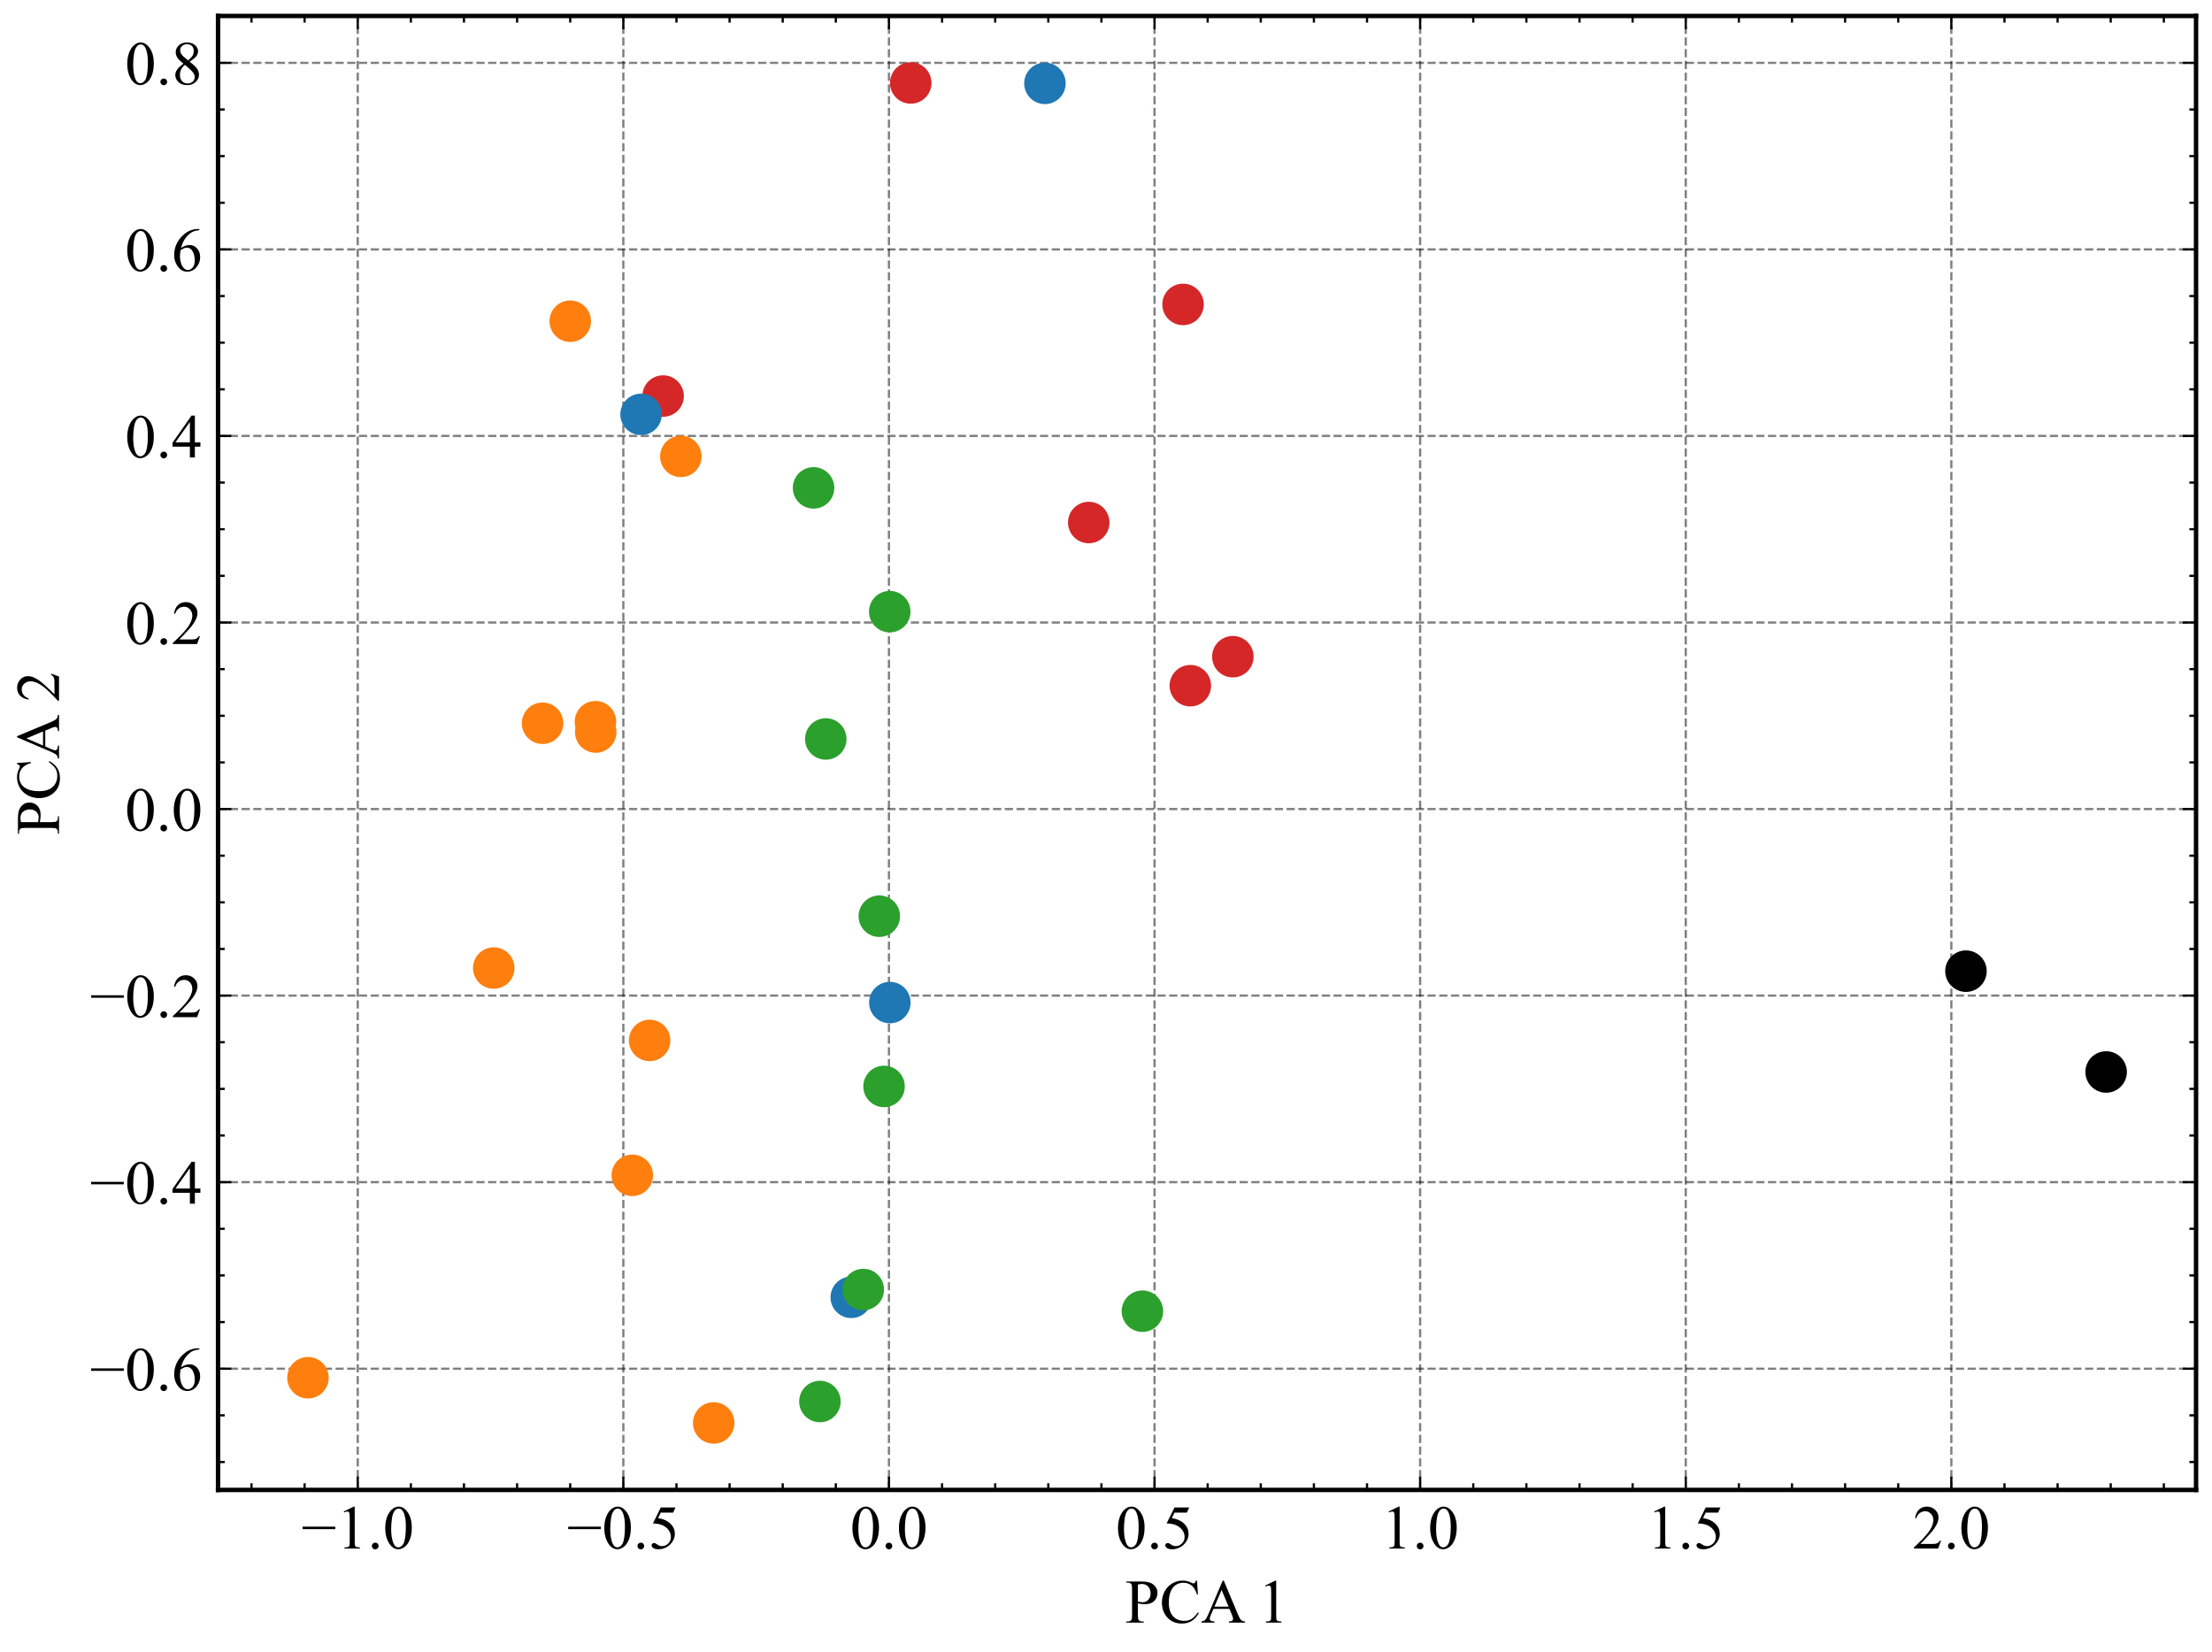 <?xml version="1.0" encoding="utf-8" standalone="no"?>
<!DOCTYPE svg PUBLIC "-//W3C//DTD SVG 1.1//EN"
  "http://www.w3.org/Graphics/SVG/1.1/DTD/svg11.dtd">
<!-- Created with matplotlib (https://matplotlib.org/) -->
<svg height="372.772pt" version="1.1" viewBox="0 0 499.211 372.772" width="499.211pt" xmlns="http://www.w3.org/2000/svg" xmlns:xlink="http://www.w3.org/1999/xlink">
 <defs>
  <style type="text/css">*{stroke-linecap:butt;stroke-linejoin:round;}</style>
 </defs>
 <g id="figure_1">
  <g id="patch_1">
   <path d="M 0 372.772 
L 499.211 372.772 
L 499.211 0 
L 0 0 
z
" style="fill:#ffffff;"/>
  </g>
  <g id="axes_1">
   <g id="patch_2">
    <path d="M 49.211 336.24 
L 495.611 336.24 
L 495.611 3.6 
L 49.211 3.6 
z
" style="fill:#ffffff;"/>
   </g>
   <g id="matplotlib.axis_1">
    <g id="xtick_1">
     <g id="line2d_1">
      <path clip-path="url(#p7decfa039e)" d="M 80.736 336.24 
L 80.736 3.6 
" style="fill:none;stroke:#000000;stroke-dasharray:1.85,0.8;stroke-dashoffset:0;stroke-opacity:0.5;stroke-width:0.5;"/>
     </g>
     <g id="line2d_2">
      <defs>
       <path d="M 0 0 
L 0 -3 
" id="m85ccef8a96" style="stroke:#000000;stroke-width:0.5;"/>
      </defs>
      <g>
       <use style="stroke:#000000;stroke-width:0.5;" x="80.736" xlink:href="#m85ccef8a96" y="336.24"/>
      </g>
     </g>
     <g id="line2d_3">
      <defs>
       <path d="M 0 0 
L 0 3 
" id="mcf44008849" style="stroke:#000000;stroke-width:0.5;"/>
      </defs>
      <g>
       <use style="stroke:#000000;stroke-width:0.5;" x="80.736" xlink:href="#mcf44008849" y="3.6"/>
      </g>
     </g>
     <g id="text_1">
      <!-- −1.0 -->
      <g transform="translate(68.038 349.461)scale(0.14 -0.14)">
       <defs>
        <path d="M 54.438 31.25 
L 1.812 31.25 
L 1.812 35.25 
L 54.438 35.25 
z
" id="TimesNewRomanPSMT-8722"/>
        <path d="M 11.719 59.719 
L 27.828 67.578 
L 29.438 67.578 
L 29.438 11.672 
Q 29.438 6.109 29.906 4.734 
Q 30.375 3.375 31.828 2.641 
Q 33.297 1.906 37.797 1.812 
L 37.797 0 
L 12.891 0 
L 12.891 1.812 
Q 17.578 1.906 18.938 2.609 
Q 20.312 3.328 20.844 4.516 
Q 21.391 5.719 21.391 11.672 
L 21.391 47.406 
Q 21.391 54.641 20.906 56.688 
Q 20.562 58.25 19.656 58.984 
Q 18.75 59.719 17.484 59.719 
Q 15.672 59.719 12.453 58.203 
z
" id="TimesNewRomanPSMT-49"/>
        <path d="M 12.5 9.469 
Q 14.797 9.469 16.359 7.875 
Q 17.922 6.297 17.922 4.047 
Q 17.922 1.812 16.328 0.219 
Q 14.75 -1.375 12.5 -1.375 
Q 10.25 -1.375 8.656 0.219 
Q 7.078 1.812 7.078 4.047 
Q 7.078 6.344 8.656 7.906 
Q 10.25 9.469 12.5 9.469 
z
" id="TimesNewRomanPSMT-46"/>
        <path d="M 3.609 32.719 
Q 3.609 44.047 7.031 52.219 
Q 10.453 60.406 16.109 64.406 
Q 20.516 67.578 25.203 67.578 
Q 32.812 67.578 38.875 59.812 
Q 46.438 50.203 46.438 33.734 
Q 46.438 22.219 43.109 14.156 
Q 39.797 6.109 34.641 2.469 
Q 29.5 -1.172 24.703 -1.172 
Q 15.234 -1.172 8.938 10.016 
Q 3.609 19.438 3.609 32.719 
z
M 13.188 31.5 
Q 13.188 17.828 16.547 9.188 
Q 19.344 1.906 24.859 1.906 
Q 27.484 1.906 30.312 4.266 
Q 33.156 6.641 34.625 12.203 
Q 36.859 20.609 36.859 35.891 
Q 36.859 47.219 34.516 54.781 
Q 32.766 60.406 29.984 62.75 
Q 27.984 64.359 25.141 64.359 
Q 21.828 64.359 19.234 61.375 
Q 15.719 57.328 14.453 48.625 
Q 13.188 39.938 13.188 31.5 
z
" id="TimesNewRomanPSMT-48"/>
       </defs>
       <use xlink:href="#TimesNewRomanPSMT-8722"/>
       <use x="56.396" xlink:href="#TimesNewRomanPSMT-49"/>
       <use x="106.396" xlink:href="#TimesNewRomanPSMT-46"/>
       <use x="131.396" xlink:href="#TimesNewRomanPSMT-48"/>
      </g>
     </g>
    </g>
    <g id="xtick_2">
     <g id="line2d_4">
      <path clip-path="url(#p7decfa039e)" d="M 140.678 336.24 
L 140.678 3.6 
" style="fill:none;stroke:#000000;stroke-dasharray:1.85,0.8;stroke-dashoffset:0;stroke-opacity:0.5;stroke-width:0.5;"/>
     </g>
     <g id="line2d_5">
      <g>
       <use style="stroke:#000000;stroke-width:0.5;" x="140.678" xlink:href="#m85ccef8a96" y="336.24"/>
      </g>
     </g>
     <g id="line2d_6">
      <g>
       <use style="stroke:#000000;stroke-width:0.5;" x="140.678" xlink:href="#mcf44008849" y="3.6"/>
      </g>
     </g>
     <g id="text_2">
      <!-- −0.5 -->
      <g transform="translate(127.98 349.461)scale(0.14 -0.14)">
       <defs>
        <path d="M 43.406 66.219 
L 39.594 57.906 
L 19.672 57.906 
L 15.328 49.031 
Q 28.266 47.125 35.844 39.406 
Q 42.328 32.766 42.328 23.781 
Q 42.328 18.562 40.203 14.109 
Q 38.094 9.672 34.859 6.547 
Q 31.641 3.422 27.688 1.516 
Q 22.078 -1.172 16.156 -1.172 
Q 10.203 -1.172 7.484 0.844 
Q 4.781 2.875 4.781 5.328 
Q 4.781 6.688 5.906 7.734 
Q 7.031 8.797 8.734 8.797 
Q 10.016 8.797 10.969 8.406 
Q 11.922 8.016 14.203 6.391 
Q 17.875 3.859 21.625 3.859 
Q 27.344 3.859 31.656 8.172 
Q 35.984 12.5 35.984 18.703 
Q 35.984 24.703 32.125 29.906 
Q 28.266 35.109 21.484 37.938 
Q 16.156 40.141 6.984 40.484 
L 19.672 66.219 
z
" id="TimesNewRomanPSMT-53"/>
       </defs>
       <use xlink:href="#TimesNewRomanPSMT-8722"/>
       <use x="56.396" xlink:href="#TimesNewRomanPSMT-48"/>
       <use x="106.396" xlink:href="#TimesNewRomanPSMT-46"/>
       <use x="131.396" xlink:href="#TimesNewRomanPSMT-53"/>
      </g>
     </g>
    </g>
    <g id="xtick_3">
     <g id="line2d_7">
      <path clip-path="url(#p7decfa039e)" d="M 200.619 336.24 
L 200.619 3.6 
" style="fill:none;stroke:#000000;stroke-dasharray:1.85,0.8;stroke-dashoffset:0;stroke-opacity:0.5;stroke-width:0.5;"/>
     </g>
     <g id="line2d_8">
      <g>
       <use style="stroke:#000000;stroke-width:0.5;" x="200.619" xlink:href="#m85ccef8a96" y="336.24"/>
      </g>
     </g>
     <g id="line2d_9">
      <g>
       <use style="stroke:#000000;stroke-width:0.5;" x="200.619" xlink:href="#mcf44008849" y="3.6"/>
      </g>
     </g>
     <g id="text_3">
      <!-- 0.0 -->
      <g transform="translate(191.869 349.461)scale(0.14 -0.14)">
       <use xlink:href="#TimesNewRomanPSMT-48"/>
       <use x="50" xlink:href="#TimesNewRomanPSMT-46"/>
       <use x="75" xlink:href="#TimesNewRomanPSMT-48"/>
      </g>
     </g>
    </g>
    <g id="xtick_4">
     <g id="line2d_10">
      <path clip-path="url(#p7decfa039e)" d="M 260.561 336.24 
L 260.561 3.6 
" style="fill:none;stroke:#000000;stroke-dasharray:1.85,0.8;stroke-dashoffset:0;stroke-opacity:0.5;stroke-width:0.5;"/>
     </g>
     <g id="line2d_11">
      <g>
       <use style="stroke:#000000;stroke-width:0.5;" x="260.561" xlink:href="#m85ccef8a96" y="336.24"/>
      </g>
     </g>
     <g id="line2d_12">
      <g>
       <use style="stroke:#000000;stroke-width:0.5;" x="260.561" xlink:href="#mcf44008849" y="3.6"/>
      </g>
     </g>
     <g id="text_4">
      <!-- 0.5 -->
      <g transform="translate(251.811 349.461)scale(0.14 -0.14)">
       <use xlink:href="#TimesNewRomanPSMT-48"/>
       <use x="50" xlink:href="#TimesNewRomanPSMT-46"/>
       <use x="75" xlink:href="#TimesNewRomanPSMT-53"/>
      </g>
     </g>
    </g>
    <g id="xtick_5">
     <g id="line2d_13">
      <path clip-path="url(#p7decfa039e)" d="M 320.503 336.24 
L 320.503 3.6 
" style="fill:none;stroke:#000000;stroke-dasharray:1.85,0.8;stroke-dashoffset:0;stroke-opacity:0.5;stroke-width:0.5;"/>
     </g>
     <g id="line2d_14">
      <g>
       <use style="stroke:#000000;stroke-width:0.5;" x="320.503" xlink:href="#m85ccef8a96" y="336.24"/>
      </g>
     </g>
     <g id="line2d_15">
      <g>
       <use style="stroke:#000000;stroke-width:0.5;" x="320.503" xlink:href="#mcf44008849" y="3.6"/>
      </g>
     </g>
     <g id="text_5">
      <!-- 1.0 -->
      <g transform="translate(311.753 349.461)scale(0.14 -0.14)">
       <use xlink:href="#TimesNewRomanPSMT-49"/>
       <use x="50" xlink:href="#TimesNewRomanPSMT-46"/>
       <use x="75" xlink:href="#TimesNewRomanPSMT-48"/>
      </g>
     </g>
    </g>
    <g id="xtick_6">
     <g id="line2d_16">
      <path clip-path="url(#p7decfa039e)" d="M 380.445 336.24 
L 380.445 3.6 
" style="fill:none;stroke:#000000;stroke-dasharray:1.85,0.8;stroke-dashoffset:0;stroke-opacity:0.5;stroke-width:0.5;"/>
     </g>
     <g id="line2d_17">
      <g>
       <use style="stroke:#000000;stroke-width:0.5;" x="380.445" xlink:href="#m85ccef8a96" y="336.24"/>
      </g>
     </g>
     <g id="line2d_18">
      <g>
       <use style="stroke:#000000;stroke-width:0.5;" x="380.445" xlink:href="#mcf44008849" y="3.6"/>
      </g>
     </g>
     <g id="text_6">
      <!-- 1.5 -->
      <g transform="translate(371.695 349.461)scale(0.14 -0.14)">
       <use xlink:href="#TimesNewRomanPSMT-49"/>
       <use x="50" xlink:href="#TimesNewRomanPSMT-46"/>
       <use x="75" xlink:href="#TimesNewRomanPSMT-53"/>
      </g>
     </g>
    </g>
    <g id="xtick_7">
     <g id="line2d_19">
      <path clip-path="url(#p7decfa039e)" d="M 440.387 336.24 
L 440.387 3.6 
" style="fill:none;stroke:#000000;stroke-dasharray:1.85,0.8;stroke-dashoffset:0;stroke-opacity:0.5;stroke-width:0.5;"/>
     </g>
     <g id="line2d_20">
      <g>
       <use style="stroke:#000000;stroke-width:0.5;" x="440.387" xlink:href="#m85ccef8a96" y="336.24"/>
      </g>
     </g>
     <g id="line2d_21">
      <g>
       <use style="stroke:#000000;stroke-width:0.5;" x="440.387" xlink:href="#mcf44008849" y="3.6"/>
      </g>
     </g>
     <g id="text_7">
      <!-- 2.0 -->
      <g transform="translate(431.637 349.461)scale(0.14 -0.14)">
       <defs>
        <path d="M 45.844 12.75 
L 41.219 0 
L 2.156 0 
L 2.156 1.812 
Q 19.391 17.531 26.422 27.484 
Q 33.453 37.453 33.453 45.703 
Q 33.453 52 29.594 56.047 
Q 25.734 60.109 20.359 60.109 
Q 15.484 60.109 11.594 57.25 
Q 7.719 54.391 5.859 48.875 
L 4.047 48.875 
Q 5.281 57.906 10.328 62.734 
Q 15.375 67.578 22.953 67.578 
Q 31 67.578 36.391 62.406 
Q 41.797 57.234 41.797 50.203 
Q 41.797 45.172 39.453 40.141 
Q 35.844 32.234 27.734 23.391 
Q 15.578 10.109 12.547 7.375 
L 29.828 7.375 
Q 35.109 7.375 37.234 7.766 
Q 39.359 8.156 41.062 9.344 
Q 42.781 10.547 44.047 12.75 
z
" id="TimesNewRomanPSMT-50"/>
       </defs>
       <use xlink:href="#TimesNewRomanPSMT-50"/>
       <use x="50" xlink:href="#TimesNewRomanPSMT-46"/>
       <use x="75" xlink:href="#TimesNewRomanPSMT-48"/>
      </g>
     </g>
    </g>
    <g id="xtick_8">
     <g id="line2d_22">
      <defs>
       <path d="M 0 0 
L 0 -1.5 
" id="m97b2b837f4" style="stroke:#000000;stroke-width:0.5;"/>
      </defs>
      <g>
       <use style="stroke:#000000;stroke-width:0.5;" x="56.759" xlink:href="#m97b2b837f4" y="336.24"/>
      </g>
     </g>
     <g id="line2d_23">
      <defs>
       <path d="M 0 0 
L 0 1.5 
" id="mc7bdc162ed" style="stroke:#000000;stroke-width:0.5;"/>
      </defs>
      <g>
       <use style="stroke:#000000;stroke-width:0.5;" x="56.759" xlink:href="#mc7bdc162ed" y="3.6"/>
      </g>
     </g>
    </g>
    <g id="xtick_9">
     <g id="line2d_24">
      <g>
       <use style="stroke:#000000;stroke-width:0.5;" x="68.747" xlink:href="#m97b2b837f4" y="336.24"/>
      </g>
     </g>
     <g id="line2d_25">
      <g>
       <use style="stroke:#000000;stroke-width:0.5;" x="68.747" xlink:href="#mc7bdc162ed" y="3.6"/>
      </g>
     </g>
    </g>
    <g id="xtick_10">
     <g id="line2d_26">
      <g>
       <use style="stroke:#000000;stroke-width:0.5;" x="92.724" xlink:href="#m97b2b837f4" y="336.24"/>
      </g>
     </g>
     <g id="line2d_27">
      <g>
       <use style="stroke:#000000;stroke-width:0.5;" x="92.724" xlink:href="#mc7bdc162ed" y="3.6"/>
      </g>
     </g>
    </g>
    <g id="xtick_11">
     <g id="line2d_28">
      <g>
       <use style="stroke:#000000;stroke-width:0.5;" x="104.712" xlink:href="#m97b2b837f4" y="336.24"/>
      </g>
     </g>
     <g id="line2d_29">
      <g>
       <use style="stroke:#000000;stroke-width:0.5;" x="104.712" xlink:href="#mc7bdc162ed" y="3.6"/>
      </g>
     </g>
    </g>
    <g id="xtick_12">
     <g id="line2d_30">
      <g>
       <use style="stroke:#000000;stroke-width:0.5;" x="116.701" xlink:href="#m97b2b837f4" y="336.24"/>
      </g>
     </g>
     <g id="line2d_31">
      <g>
       <use style="stroke:#000000;stroke-width:0.5;" x="116.701" xlink:href="#mc7bdc162ed" y="3.6"/>
      </g>
     </g>
    </g>
    <g id="xtick_13">
     <g id="line2d_32">
      <g>
       <use style="stroke:#000000;stroke-width:0.5;" x="128.689" xlink:href="#m97b2b837f4" y="336.24"/>
      </g>
     </g>
     <g id="line2d_33">
      <g>
       <use style="stroke:#000000;stroke-width:0.5;" x="128.689" xlink:href="#mc7bdc162ed" y="3.6"/>
      </g>
     </g>
    </g>
    <g id="xtick_14">
     <g id="line2d_34">
      <g>
       <use style="stroke:#000000;stroke-width:0.5;" x="152.666" xlink:href="#m97b2b837f4" y="336.24"/>
      </g>
     </g>
     <g id="line2d_35">
      <g>
       <use style="stroke:#000000;stroke-width:0.5;" x="152.666" xlink:href="#mc7bdc162ed" y="3.6"/>
      </g>
     </g>
    </g>
    <g id="xtick_15">
     <g id="line2d_36">
      <g>
       <use style="stroke:#000000;stroke-width:0.5;" x="164.654" xlink:href="#m97b2b837f4" y="336.24"/>
      </g>
     </g>
     <g id="line2d_37">
      <g>
       <use style="stroke:#000000;stroke-width:0.5;" x="164.654" xlink:href="#mc7bdc162ed" y="3.6"/>
      </g>
     </g>
    </g>
    <g id="xtick_16">
     <g id="line2d_38">
      <g>
       <use style="stroke:#000000;stroke-width:0.5;" x="176.643" xlink:href="#m97b2b837f4" y="336.24"/>
      </g>
     </g>
     <g id="line2d_39">
      <g>
       <use style="stroke:#000000;stroke-width:0.5;" x="176.643" xlink:href="#mc7bdc162ed" y="3.6"/>
      </g>
     </g>
    </g>
    <g id="xtick_17">
     <g id="line2d_40">
      <g>
       <use style="stroke:#000000;stroke-width:0.5;" x="188.631" xlink:href="#m97b2b837f4" y="336.24"/>
      </g>
     </g>
     <g id="line2d_41">
      <g>
       <use style="stroke:#000000;stroke-width:0.5;" x="188.631" xlink:href="#mc7bdc162ed" y="3.6"/>
      </g>
     </g>
    </g>
    <g id="xtick_18">
     <g id="line2d_42">
      <g>
       <use style="stroke:#000000;stroke-width:0.5;" x="212.608" xlink:href="#m97b2b837f4" y="336.24"/>
      </g>
     </g>
     <g id="line2d_43">
      <g>
       <use style="stroke:#000000;stroke-width:0.5;" x="212.608" xlink:href="#mc7bdc162ed" y="3.6"/>
      </g>
     </g>
    </g>
    <g id="xtick_19">
     <g id="line2d_44">
      <g>
       <use style="stroke:#000000;stroke-width:0.5;" x="224.596" xlink:href="#m97b2b837f4" y="336.24"/>
      </g>
     </g>
     <g id="line2d_45">
      <g>
       <use style="stroke:#000000;stroke-width:0.5;" x="224.596" xlink:href="#mc7bdc162ed" y="3.6"/>
      </g>
     </g>
    </g>
    <g id="xtick_20">
     <g id="line2d_46">
      <g>
       <use style="stroke:#000000;stroke-width:0.5;" x="236.585" xlink:href="#m97b2b837f4" y="336.24"/>
      </g>
     </g>
     <g id="line2d_47">
      <g>
       <use style="stroke:#000000;stroke-width:0.5;" x="236.585" xlink:href="#mc7bdc162ed" y="3.6"/>
      </g>
     </g>
    </g>
    <g id="xtick_21">
     <g id="line2d_48">
      <g>
       <use style="stroke:#000000;stroke-width:0.5;" x="248.573" xlink:href="#m97b2b837f4" y="336.24"/>
      </g>
     </g>
     <g id="line2d_49">
      <g>
       <use style="stroke:#000000;stroke-width:0.5;" x="248.573" xlink:href="#mc7bdc162ed" y="3.6"/>
      </g>
     </g>
    </g>
    <g id="xtick_22">
     <g id="line2d_50">
      <g>
       <use style="stroke:#000000;stroke-width:0.5;" x="272.55" xlink:href="#m97b2b837f4" y="336.24"/>
      </g>
     </g>
     <g id="line2d_51">
      <g>
       <use style="stroke:#000000;stroke-width:0.5;" x="272.55" xlink:href="#mc7bdc162ed" y="3.6"/>
      </g>
     </g>
    </g>
    <g id="xtick_23">
     <g id="line2d_52">
      <g>
       <use style="stroke:#000000;stroke-width:0.5;" x="284.538" xlink:href="#m97b2b837f4" y="336.24"/>
      </g>
     </g>
     <g id="line2d_53">
      <g>
       <use style="stroke:#000000;stroke-width:0.5;" x="284.538" xlink:href="#mc7bdc162ed" y="3.6"/>
      </g>
     </g>
    </g>
    <g id="xtick_24">
     <g id="line2d_54">
      <g>
       <use style="stroke:#000000;stroke-width:0.5;" x="296.527" xlink:href="#m97b2b837f4" y="336.24"/>
      </g>
     </g>
     <g id="line2d_55">
      <g>
       <use style="stroke:#000000;stroke-width:0.5;" x="296.527" xlink:href="#mc7bdc162ed" y="3.6"/>
      </g>
     </g>
    </g>
    <g id="xtick_25">
     <g id="line2d_56">
      <g>
       <use style="stroke:#000000;stroke-width:0.5;" x="308.515" xlink:href="#m97b2b837f4" y="336.24"/>
      </g>
     </g>
     <g id="line2d_57">
      <g>
       <use style="stroke:#000000;stroke-width:0.5;" x="308.515" xlink:href="#mc7bdc162ed" y="3.6"/>
      </g>
     </g>
    </g>
    <g id="xtick_26">
     <g id="line2d_58">
      <g>
       <use style="stroke:#000000;stroke-width:0.5;" x="332.492" xlink:href="#m97b2b837f4" y="336.24"/>
      </g>
     </g>
     <g id="line2d_59">
      <g>
       <use style="stroke:#000000;stroke-width:0.5;" x="332.492" xlink:href="#mc7bdc162ed" y="3.6"/>
      </g>
     </g>
    </g>
    <g id="xtick_27">
     <g id="line2d_60">
      <g>
       <use style="stroke:#000000;stroke-width:0.5;" x="344.48" xlink:href="#m97b2b837f4" y="336.24"/>
      </g>
     </g>
     <g id="line2d_61">
      <g>
       <use style="stroke:#000000;stroke-width:0.5;" x="344.48" xlink:href="#mc7bdc162ed" y="3.6"/>
      </g>
     </g>
    </g>
    <g id="xtick_28">
     <g id="line2d_62">
      <g>
       <use style="stroke:#000000;stroke-width:0.5;" x="356.469" xlink:href="#m97b2b837f4" y="336.24"/>
      </g>
     </g>
     <g id="line2d_63">
      <g>
       <use style="stroke:#000000;stroke-width:0.5;" x="356.469" xlink:href="#mc7bdc162ed" y="3.6"/>
      </g>
     </g>
    </g>
    <g id="xtick_29">
     <g id="line2d_64">
      <g>
       <use style="stroke:#000000;stroke-width:0.5;" x="368.457" xlink:href="#m97b2b837f4" y="336.24"/>
      </g>
     </g>
     <g id="line2d_65">
      <g>
       <use style="stroke:#000000;stroke-width:0.5;" x="368.457" xlink:href="#mc7bdc162ed" y="3.6"/>
      </g>
     </g>
    </g>
    <g id="xtick_30">
     <g id="line2d_66">
      <g>
       <use style="stroke:#000000;stroke-width:0.5;" x="392.434" xlink:href="#m97b2b837f4" y="336.24"/>
      </g>
     </g>
     <g id="line2d_67">
      <g>
       <use style="stroke:#000000;stroke-width:0.5;" x="392.434" xlink:href="#mc7bdc162ed" y="3.6"/>
      </g>
     </g>
    </g>
    <g id="xtick_31">
     <g id="line2d_68">
      <g>
       <use style="stroke:#000000;stroke-width:0.5;" x="404.422" xlink:href="#m97b2b837f4" y="336.24"/>
      </g>
     </g>
     <g id="line2d_69">
      <g>
       <use style="stroke:#000000;stroke-width:0.5;" x="404.422" xlink:href="#mc7bdc162ed" y="3.6"/>
      </g>
     </g>
    </g>
    <g id="xtick_32">
     <g id="line2d_70">
      <g>
       <use style="stroke:#000000;stroke-width:0.5;" x="416.411" xlink:href="#m97b2b837f4" y="336.24"/>
      </g>
     </g>
     <g id="line2d_71">
      <g>
       <use style="stroke:#000000;stroke-width:0.5;" x="416.411" xlink:href="#mc7bdc162ed" y="3.6"/>
      </g>
     </g>
    </g>
    <g id="xtick_33">
     <g id="line2d_72">
      <g>
       <use style="stroke:#000000;stroke-width:0.5;" x="428.399" xlink:href="#m97b2b837f4" y="336.24"/>
      </g>
     </g>
     <g id="line2d_73">
      <g>
       <use style="stroke:#000000;stroke-width:0.5;" x="428.399" xlink:href="#mc7bdc162ed" y="3.6"/>
      </g>
     </g>
    </g>
    <g id="xtick_34">
     <g id="line2d_74">
      <g>
       <use style="stroke:#000000;stroke-width:0.5;" x="452.376" xlink:href="#m97b2b837f4" y="336.24"/>
      </g>
     </g>
     <g id="line2d_75">
      <g>
       <use style="stroke:#000000;stroke-width:0.5;" x="452.376" xlink:href="#mc7bdc162ed" y="3.6"/>
      </g>
     </g>
    </g>
    <g id="xtick_35">
     <g id="line2d_76">
      <g>
       <use style="stroke:#000000;stroke-width:0.5;" x="464.364" xlink:href="#m97b2b837f4" y="336.24"/>
      </g>
     </g>
     <g id="line2d_77">
      <g>
       <use style="stroke:#000000;stroke-width:0.5;" x="464.364" xlink:href="#mc7bdc162ed" y="3.6"/>
      </g>
     </g>
    </g>
    <g id="xtick_36">
     <g id="line2d_78">
      <g>
       <use style="stroke:#000000;stroke-width:0.5;" x="476.353" xlink:href="#m97b2b837f4" y="336.24"/>
      </g>
     </g>
     <g id="line2d_79">
      <g>
       <use style="stroke:#000000;stroke-width:0.5;" x="476.353" xlink:href="#mc7bdc162ed" y="3.6"/>
      </g>
     </g>
    </g>
    <g id="xtick_37">
     <g id="line2d_80">
      <g>
       <use style="stroke:#000000;stroke-width:0.5;" x="488.341" xlink:href="#m97b2b837f4" y="336.24"/>
      </g>
     </g>
     <g id="line2d_81">
      <g>
       <use style="stroke:#000000;stroke-width:0.5;" x="488.341" xlink:href="#mc7bdc162ed" y="3.6"/>
      </g>
     </g>
    </g>
    <g id="text_8">
     <!-- PCA 1 -->
     <g transform="translate(253.928 366.177)scale(0.14 -0.14)">
      <defs>
       <path d="M 20.516 31 
L 20.516 11.719 
Q 20.516 5.469 21.875 3.953 
Q 23.734 1.812 27.484 1.812 
L 30.031 1.812 
L 30.031 0 
L 1.656 0 
L 1.656 1.812 
L 4.156 1.812 
Q 8.344 1.812 10.156 4.547 
Q 11.141 6.062 11.141 11.719 
L 11.141 54.5 
Q 11.141 60.75 9.812 62.25 
Q 7.906 64.406 4.156 64.406 
L 1.656 64.406 
L 1.656 66.219 
L 25.922 66.219 
Q 34.812 66.219 39.938 64.375 
Q 45.062 62.547 48.578 58.203 
Q 52.094 53.859 52.094 47.906 
Q 52.094 39.797 46.75 34.719 
Q 41.406 29.641 31.641 29.641 
Q 29.25 29.641 26.469 29.984 
Q 23.688 30.328 20.516 31 
z
M 20.516 33.797 
Q 23.094 33.297 25.094 33.047 
Q 27.094 32.812 28.516 32.812 
Q 33.594 32.812 37.281 36.734 
Q 40.969 40.672 40.969 46.922 
Q 40.969 51.219 39.203 54.906 
Q 37.453 58.594 34.219 60.422 
Q 31 62.25 26.906 62.25 
Q 24.422 62.25 20.516 61.328 
z
" id="TimesNewRomanPSMT-80"/>
       <path d="M 60.203 67.719 
L 61.719 45.219 
L 60.203 45.219 
Q 57.172 55.328 51.562 59.766 
Q 45.953 64.203 38.094 64.203 
Q 31.5 64.203 26.172 60.859 
Q 20.844 57.516 17.797 50.188 
Q 14.75 42.875 14.75 31.984 
Q 14.75 23 17.625 16.406 
Q 20.516 9.812 26.297 6.297 
Q 32.078 2.781 39.5 2.781 
Q 45.953 2.781 50.875 5.531 
Q 55.812 8.297 61.719 16.5 
L 63.234 15.531 
Q 58.25 6.688 51.609 2.578 
Q 44.969 -1.516 35.844 -1.516 
Q 19.391 -1.516 10.359 10.688 
Q 3.609 19.781 3.609 32.078 
Q 3.609 42 8.047 50.297 
Q 12.5 58.594 20.281 63.156 
Q 28.078 67.719 37.312 67.719 
Q 44.484 67.719 51.469 64.203 
Q 53.516 63.141 54.391 63.141 
Q 55.719 63.141 56.688 64.062 
Q 57.953 65.375 58.5 67.719 
z
" id="TimesNewRomanPSMT-67"/>
       <path d="M 45.75 22.172 
L 20.125 22.172 
L 15.625 11.719 
Q 13.969 7.859 13.969 5.953 
Q 13.969 4.438 15.406 3.297 
Q 16.844 2.156 21.625 1.812 
L 21.625 0 
L 0.781 0 
L 0.781 1.812 
Q 4.938 2.547 6.156 3.719 
Q 8.641 6.062 11.672 13.234 
L 34.969 67.719 
L 36.672 67.719 
L 59.719 12.641 
Q 62.5 6 64.766 4.016 
Q 67.047 2.047 71.094 1.812 
L 71.094 0 
L 44.969 0 
L 44.969 1.812 
Q 48.922 2 50.312 3.125 
Q 51.703 4.25 51.703 5.859 
Q 51.703 8.016 49.75 12.641 
z
M 44.391 25.781 
L 33.156 52.547 
L 21.625 25.781 
z
" id="TimesNewRomanPSMT-65"/>
       <path id="TimesNewRomanPSMT-32"/>
      </defs>
      <use xlink:href="#TimesNewRomanPSMT-80"/>
      <use x="55.615" xlink:href="#TimesNewRomanPSMT-67"/>
      <use x="122.314" xlink:href="#TimesNewRomanPSMT-65"/>
      <use x="189.031" xlink:href="#TimesNewRomanPSMT-32"/>
      <use x="214.031" xlink:href="#TimesNewRomanPSMT-49"/>
     </g>
    </g>
   </g>
   <g id="matplotlib.axis_2">
    <g id="ytick_1">
     <g id="line2d_82">
      <path clip-path="url(#p7decfa039e)" d="M 49.211 308.878 
L 495.611 308.878 
" style="fill:none;stroke:#000000;stroke-dasharray:1.85,0.8;stroke-dashoffset:0;stroke-opacity:0.5;stroke-width:0.5;"/>
     </g>
     <g id="line2d_83">
      <defs>
       <path d="M 0 0 
L 3 0 
" id="m629d6117f9" style="stroke:#000000;stroke-width:0.5;"/>
      </defs>
      <g>
       <use style="stroke:#000000;stroke-width:0.5;" x="49.211" xlink:href="#m629d6117f9" y="308.878"/>
      </g>
     </g>
     <g id="line2d_84">
      <defs>
       <path d="M 0 0 
L -3 0 
" id="m5d9aad1d4c" style="stroke:#000000;stroke-width:0.5;"/>
      </defs>
      <g>
       <use style="stroke:#000000;stroke-width:0.5;" x="495.611" xlink:href="#m5d9aad1d4c" y="308.878"/>
      </g>
     </g>
     <g id="text_9">
      <!-- −0.6 -->
      <g transform="translate(20.316 313.739)scale(0.14 -0.14)">
       <defs>
        <path d="M 44.828 67.578 
L 44.828 65.766 
Q 38.375 65.141 34.297 63.203 
Q 30.219 61.281 26.234 57.328 
Q 22.266 53.375 19.656 48.516 
Q 17.047 43.656 15.281 36.969 
Q 22.312 41.797 29.391 41.797 
Q 36.188 41.797 41.156 36.328 
Q 46.141 30.859 46.141 22.266 
Q 46.141 13.969 41.109 7.125 
Q 35.062 -1.172 25.094 -1.172 
Q 18.312 -1.172 13.578 3.328 
Q 4.297 12.062 4.297 25.984 
Q 4.297 34.859 7.859 42.859 
Q 11.422 50.875 18.031 57.078 
Q 24.656 63.281 30.703 65.422 
Q 36.766 67.578 42 67.578 
z
M 14.453 33.406 
Q 13.578 26.812 13.578 22.75 
Q 13.578 18.062 15.312 12.562 
Q 17.047 7.078 20.453 3.859 
Q 22.953 1.562 26.516 1.562 
Q 30.766 1.562 34.109 5.562 
Q 37.453 9.578 37.453 17 
Q 37.453 25.344 34.125 31.438 
Q 30.812 37.547 24.703 37.547 
Q 22.859 37.547 20.734 36.766 
Q 18.609 35.984 14.453 33.406 
z
" id="TimesNewRomanPSMT-54"/>
       </defs>
       <use xlink:href="#TimesNewRomanPSMT-8722"/>
       <use x="56.396" xlink:href="#TimesNewRomanPSMT-48"/>
       <use x="106.396" xlink:href="#TimesNewRomanPSMT-46"/>
       <use x="131.396" xlink:href="#TimesNewRomanPSMT-54"/>
      </g>
     </g>
    </g>
    <g id="ytick_2">
     <g id="line2d_85">
      <path clip-path="url(#p7decfa039e)" d="M 49.211 266.779 
L 495.611 266.779 
" style="fill:none;stroke:#000000;stroke-dasharray:1.85,0.8;stroke-dashoffset:0;stroke-opacity:0.5;stroke-width:0.5;"/>
     </g>
     <g id="line2d_86">
      <g>
       <use style="stroke:#000000;stroke-width:0.5;" x="49.211" xlink:href="#m629d6117f9" y="266.779"/>
      </g>
     </g>
     <g id="line2d_87">
      <g>
       <use style="stroke:#000000;stroke-width:0.5;" x="495.611" xlink:href="#m5d9aad1d4c" y="266.779"/>
      </g>
     </g>
     <g id="text_10">
      <!-- −0.4 -->
      <g transform="translate(20.316 271.64)scale(0.14 -0.14)">
       <defs>
        <path d="M 46.531 24.422 
L 46.531 17.484 
L 37.641 17.484 
L 37.641 0 
L 29.594 0 
L 29.594 17.484 
L 1.562 17.484 
L 1.562 23.734 
L 32.281 67.578 
L 37.641 67.578 
L 37.641 24.422 
z
M 29.594 24.422 
L 29.594 57.281 
L 6.344 24.422 
z
" id="TimesNewRomanPSMT-52"/>
       </defs>
       <use xlink:href="#TimesNewRomanPSMT-8722"/>
       <use x="56.396" xlink:href="#TimesNewRomanPSMT-48"/>
       <use x="106.396" xlink:href="#TimesNewRomanPSMT-46"/>
       <use x="131.396" xlink:href="#TimesNewRomanPSMT-52"/>
      </g>
     </g>
    </g>
    <g id="ytick_3">
     <g id="line2d_88">
      <path clip-path="url(#p7decfa039e)" d="M 49.211 224.68 
L 495.611 224.68 
" style="fill:none;stroke:#000000;stroke-dasharray:1.85,0.8;stroke-dashoffset:0;stroke-opacity:0.5;stroke-width:0.5;"/>
     </g>
     <g id="line2d_89">
      <g>
       <use style="stroke:#000000;stroke-width:0.5;" x="49.211" xlink:href="#m629d6117f9" y="224.68"/>
      </g>
     </g>
     <g id="line2d_90">
      <g>
       <use style="stroke:#000000;stroke-width:0.5;" x="495.611" xlink:href="#m5d9aad1d4c" y="224.68"/>
      </g>
     </g>
     <g id="text_11">
      <!-- −0.2 -->
      <g transform="translate(20.316 229.54)scale(0.14 -0.14)">
       <use xlink:href="#TimesNewRomanPSMT-8722"/>
       <use x="56.396" xlink:href="#TimesNewRomanPSMT-48"/>
       <use x="106.396" xlink:href="#TimesNewRomanPSMT-46"/>
       <use x="131.396" xlink:href="#TimesNewRomanPSMT-50"/>
      </g>
     </g>
    </g>
    <g id="ytick_4">
     <g id="line2d_91">
      <path clip-path="url(#p7decfa039e)" d="M 49.211 182.58 
L 495.611 182.58 
" style="fill:none;stroke:#000000;stroke-dasharray:1.85,0.8;stroke-dashoffset:0;stroke-opacity:0.5;stroke-width:0.5;"/>
     </g>
     <g id="line2d_92">
      <g>
       <use style="stroke:#000000;stroke-width:0.5;" x="49.211" xlink:href="#m629d6117f9" y="182.58"/>
      </g>
     </g>
     <g id="line2d_93">
      <g>
       <use style="stroke:#000000;stroke-width:0.5;" x="495.611" xlink:href="#m5d9aad1d4c" y="182.58"/>
      </g>
     </g>
     <g id="text_12">
      <!-- 0.0 -->
      <g transform="translate(28.211 187.441)scale(0.14 -0.14)">
       <use xlink:href="#TimesNewRomanPSMT-48"/>
       <use x="50" xlink:href="#TimesNewRomanPSMT-46"/>
       <use x="75" xlink:href="#TimesNewRomanPSMT-48"/>
      </g>
     </g>
    </g>
    <g id="ytick_5">
     <g id="line2d_94">
      <path clip-path="url(#p7decfa039e)" d="M 49.211 140.481 
L 495.611 140.481 
" style="fill:none;stroke:#000000;stroke-dasharray:1.85,0.8;stroke-dashoffset:0;stroke-opacity:0.5;stroke-width:0.5;"/>
     </g>
     <g id="line2d_95">
      <g>
       <use style="stroke:#000000;stroke-width:0.5;" x="49.211" xlink:href="#m629d6117f9" y="140.481"/>
      </g>
     </g>
     <g id="line2d_96">
      <g>
       <use style="stroke:#000000;stroke-width:0.5;" x="495.611" xlink:href="#m5d9aad1d4c" y="140.481"/>
      </g>
     </g>
     <g id="text_13">
      <!-- 0.2 -->
      <g transform="translate(28.211 145.341)scale(0.14 -0.14)">
       <use xlink:href="#TimesNewRomanPSMT-48"/>
       <use x="50" xlink:href="#TimesNewRomanPSMT-46"/>
       <use x="75" xlink:href="#TimesNewRomanPSMT-50"/>
      </g>
     </g>
    </g>
    <g id="ytick_6">
     <g id="line2d_97">
      <path clip-path="url(#p7decfa039e)" d="M 49.211 98.381 
L 495.611 98.381 
" style="fill:none;stroke:#000000;stroke-dasharray:1.85,0.8;stroke-dashoffset:0;stroke-opacity:0.5;stroke-width:0.5;"/>
     </g>
     <g id="line2d_98">
      <g>
       <use style="stroke:#000000;stroke-width:0.5;" x="49.211" xlink:href="#m629d6117f9" y="98.381"/>
      </g>
     </g>
     <g id="line2d_99">
      <g>
       <use style="stroke:#000000;stroke-width:0.5;" x="495.611" xlink:href="#m5d9aad1d4c" y="98.381"/>
      </g>
     </g>
     <g id="text_14">
      <!-- 0.4 -->
      <g transform="translate(28.211 103.242)scale(0.14 -0.14)">
       <use xlink:href="#TimesNewRomanPSMT-48"/>
       <use x="50" xlink:href="#TimesNewRomanPSMT-46"/>
       <use x="75" xlink:href="#TimesNewRomanPSMT-52"/>
      </g>
     </g>
    </g>
    <g id="ytick_7">
     <g id="line2d_100">
      <path clip-path="url(#p7decfa039e)" d="M 49.211 56.282 
L 495.611 56.282 
" style="fill:none;stroke:#000000;stroke-dasharray:1.85,0.8;stroke-dashoffset:0;stroke-opacity:0.5;stroke-width:0.5;"/>
     </g>
     <g id="line2d_101">
      <g>
       <use style="stroke:#000000;stroke-width:0.5;" x="49.211" xlink:href="#m629d6117f9" y="56.282"/>
      </g>
     </g>
     <g id="line2d_102">
      <g>
       <use style="stroke:#000000;stroke-width:0.5;" x="495.611" xlink:href="#m5d9aad1d4c" y="56.282"/>
      </g>
     </g>
     <g id="text_15">
      <!-- 0.6 -->
      <g transform="translate(28.211 61.143)scale(0.14 -0.14)">
       <use xlink:href="#TimesNewRomanPSMT-48"/>
       <use x="50" xlink:href="#TimesNewRomanPSMT-46"/>
       <use x="75" xlink:href="#TimesNewRomanPSMT-54"/>
      </g>
     </g>
    </g>
    <g id="ytick_8">
     <g id="line2d_103">
      <path clip-path="url(#p7decfa039e)" d="M 49.211 14.183 
L 495.611 14.183 
" style="fill:none;stroke:#000000;stroke-dasharray:1.85,0.8;stroke-dashoffset:0;stroke-opacity:0.5;stroke-width:0.5;"/>
     </g>
     <g id="line2d_104">
      <g>
       <use style="stroke:#000000;stroke-width:0.5;" x="49.211" xlink:href="#m629d6117f9" y="14.183"/>
      </g>
     </g>
     <g id="line2d_105">
      <g>
       <use style="stroke:#000000;stroke-width:0.5;" x="495.611" xlink:href="#m5d9aad1d4c" y="14.183"/>
      </g>
     </g>
     <g id="text_16">
      <!-- 0.8 -->
      <g transform="translate(28.211 19.043)scale(0.14 -0.14)">
       <defs>
        <path d="M 19.188 33.344 
Q 11.328 39.797 9.047 43.703 
Q 6.781 47.609 6.781 51.812 
Q 6.781 58.25 11.766 62.906 
Q 16.75 67.578 25 67.578 
Q 33.016 67.578 37.891 63.234 
Q 42.781 58.891 42.781 53.328 
Q 42.781 49.609 40.141 45.75 
Q 37.5 41.891 29.156 36.672 
Q 37.75 30.031 40.531 26.219 
Q 44.234 21.234 44.234 15.719 
Q 44.234 8.734 38.906 3.781 
Q 33.594 -1.172 24.953 -1.172 
Q 15.531 -1.172 10.25 4.734 
Q 6.062 9.469 6.062 15.094 
Q 6.062 19.484 9.016 23.797 
Q 11.969 28.125 19.188 33.344 
z
M 26.859 38.578 
Q 32.719 43.844 34.281 46.891 
Q 35.844 49.953 35.844 53.812 
Q 35.844 58.938 32.953 61.844 
Q 30.078 64.75 25.094 64.75 
Q 20.125 64.75 17 61.859 
Q 13.875 58.984 13.875 55.125 
Q 13.875 52.594 15.156 50.047 
Q 16.453 47.516 18.844 45.219 
z
M 21.484 31.5 
Q 17.438 28.078 15.484 24.047 
Q 13.531 20.016 13.531 15.328 
Q 13.531 9.031 16.969 5.25 
Q 20.406 1.469 25.734 1.469 
Q 31 1.469 34.172 4.438 
Q 37.359 7.422 37.359 11.672 
Q 37.359 15.188 35.5 17.969 
Q 32.031 23.141 21.484 31.5 
z
" id="TimesNewRomanPSMT-56"/>
       </defs>
       <use xlink:href="#TimesNewRomanPSMT-48"/>
       <use x="50" xlink:href="#TimesNewRomanPSMT-46"/>
       <use x="75" xlink:href="#TimesNewRomanPSMT-56"/>
      </g>
     </g>
    </g>
    <g id="ytick_9">
     <g id="line2d_106">
      <defs>
       <path d="M 0 0 
L 1.5 0 
" id="m867c8a03bb" style="stroke:#000000;stroke-width:0.5;"/>
      </defs>
      <g>
       <use style="stroke:#000000;stroke-width:0.5;" x="49.211" xlink:href="#m867c8a03bb" y="329.928"/>
      </g>
     </g>
     <g id="line2d_107">
      <defs>
       <path d="M 0 0 
L -1.5 0 
" id="m8dfce3c1fa" style="stroke:#000000;stroke-width:0.5;"/>
      </defs>
      <g>
       <use style="stroke:#000000;stroke-width:0.5;" x="495.611" xlink:href="#m8dfce3c1fa" y="329.928"/>
      </g>
     </g>
    </g>
    <g id="ytick_10">
     <g id="line2d_108">
      <g>
       <use style="stroke:#000000;stroke-width:0.5;" x="49.211" xlink:href="#m867c8a03bb" y="319.403"/>
      </g>
     </g>
     <g id="line2d_109">
      <g>
       <use style="stroke:#000000;stroke-width:0.5;" x="495.611" xlink:href="#m8dfce3c1fa" y="319.403"/>
      </g>
     </g>
    </g>
    <g id="ytick_11">
     <g id="line2d_110">
      <g>
       <use style="stroke:#000000;stroke-width:0.5;" x="49.211" xlink:href="#m867c8a03bb" y="298.354"/>
      </g>
     </g>
     <g id="line2d_111">
      <g>
       <use style="stroke:#000000;stroke-width:0.5;" x="495.611" xlink:href="#m8dfce3c1fa" y="298.354"/>
      </g>
     </g>
    </g>
    <g id="ytick_12">
     <g id="line2d_112">
      <g>
       <use style="stroke:#000000;stroke-width:0.5;" x="49.211" xlink:href="#m867c8a03bb" y="287.829"/>
      </g>
     </g>
     <g id="line2d_113">
      <g>
       <use style="stroke:#000000;stroke-width:0.5;" x="495.611" xlink:href="#m8dfce3c1fa" y="287.829"/>
      </g>
     </g>
    </g>
    <g id="ytick_13">
     <g id="line2d_114">
      <g>
       <use style="stroke:#000000;stroke-width:0.5;" x="49.211" xlink:href="#m867c8a03bb" y="277.304"/>
      </g>
     </g>
     <g id="line2d_115">
      <g>
       <use style="stroke:#000000;stroke-width:0.5;" x="495.611" xlink:href="#m8dfce3c1fa" y="277.304"/>
      </g>
     </g>
    </g>
    <g id="ytick_14">
     <g id="line2d_116">
      <g>
       <use style="stroke:#000000;stroke-width:0.5;" x="49.211" xlink:href="#m867c8a03bb" y="256.254"/>
      </g>
     </g>
     <g id="line2d_117">
      <g>
       <use style="stroke:#000000;stroke-width:0.5;" x="495.611" xlink:href="#m8dfce3c1fa" y="256.254"/>
      </g>
     </g>
    </g>
    <g id="ytick_15">
     <g id="line2d_118">
      <g>
       <use style="stroke:#000000;stroke-width:0.5;" x="49.211" xlink:href="#m867c8a03bb" y="245.729"/>
      </g>
     </g>
     <g id="line2d_119">
      <g>
       <use style="stroke:#000000;stroke-width:0.5;" x="495.611" xlink:href="#m8dfce3c1fa" y="245.729"/>
      </g>
     </g>
    </g>
    <g id="ytick_16">
     <g id="line2d_120">
      <g>
       <use style="stroke:#000000;stroke-width:0.5;" x="49.211" xlink:href="#m867c8a03bb" y="235.204"/>
      </g>
     </g>
     <g id="line2d_121">
      <g>
       <use style="stroke:#000000;stroke-width:0.5;" x="495.611" xlink:href="#m8dfce3c1fa" y="235.204"/>
      </g>
     </g>
    </g>
    <g id="ytick_17">
     <g id="line2d_122">
      <g>
       <use style="stroke:#000000;stroke-width:0.5;" x="49.211" xlink:href="#m867c8a03bb" y="214.155"/>
      </g>
     </g>
     <g id="line2d_123">
      <g>
       <use style="stroke:#000000;stroke-width:0.5;" x="495.611" xlink:href="#m8dfce3c1fa" y="214.155"/>
      </g>
     </g>
    </g>
    <g id="ytick_18">
     <g id="line2d_124">
      <g>
       <use style="stroke:#000000;stroke-width:0.5;" x="49.211" xlink:href="#m867c8a03bb" y="203.63"/>
      </g>
     </g>
     <g id="line2d_125">
      <g>
       <use style="stroke:#000000;stroke-width:0.5;" x="495.611" xlink:href="#m8dfce3c1fa" y="203.63"/>
      </g>
     </g>
    </g>
    <g id="ytick_19">
     <g id="line2d_126">
      <g>
       <use style="stroke:#000000;stroke-width:0.5;" x="49.211" xlink:href="#m867c8a03bb" y="193.105"/>
      </g>
     </g>
     <g id="line2d_127">
      <g>
       <use style="stroke:#000000;stroke-width:0.5;" x="495.611" xlink:href="#m8dfce3c1fa" y="193.105"/>
      </g>
     </g>
    </g>
    <g id="ytick_20">
     <g id="line2d_128">
      <g>
       <use style="stroke:#000000;stroke-width:0.5;" x="49.211" xlink:href="#m867c8a03bb" y="172.055"/>
      </g>
     </g>
     <g id="line2d_129">
      <g>
       <use style="stroke:#000000;stroke-width:0.5;" x="495.611" xlink:href="#m8dfce3c1fa" y="172.055"/>
      </g>
     </g>
    </g>
    <g id="ytick_21">
     <g id="line2d_130">
      <g>
       <use style="stroke:#000000;stroke-width:0.5;" x="49.211" xlink:href="#m867c8a03bb" y="161.53"/>
      </g>
     </g>
     <g id="line2d_131">
      <g>
       <use style="stroke:#000000;stroke-width:0.5;" x="495.611" xlink:href="#m8dfce3c1fa" y="161.53"/>
      </g>
     </g>
    </g>
    <g id="ytick_22">
     <g id="line2d_132">
      <g>
       <use style="stroke:#000000;stroke-width:0.5;" x="49.211" xlink:href="#m867c8a03bb" y="151.006"/>
      </g>
     </g>
     <g id="line2d_133">
      <g>
       <use style="stroke:#000000;stroke-width:0.5;" x="495.611" xlink:href="#m8dfce3c1fa" y="151.006"/>
      </g>
     </g>
    </g>
    <g id="ytick_23">
     <g id="line2d_134">
      <g>
       <use style="stroke:#000000;stroke-width:0.5;" x="49.211" xlink:href="#m867c8a03bb" y="129.956"/>
      </g>
     </g>
     <g id="line2d_135">
      <g>
       <use style="stroke:#000000;stroke-width:0.5;" x="495.611" xlink:href="#m8dfce3c1fa" y="129.956"/>
      </g>
     </g>
    </g>
    <g id="ytick_24">
     <g id="line2d_136">
      <g>
       <use style="stroke:#000000;stroke-width:0.5;" x="49.211" xlink:href="#m867c8a03bb" y="119.431"/>
      </g>
     </g>
     <g id="line2d_137">
      <g>
       <use style="stroke:#000000;stroke-width:0.5;" x="495.611" xlink:href="#m8dfce3c1fa" y="119.431"/>
      </g>
     </g>
    </g>
    <g id="ytick_25">
     <g id="line2d_138">
      <g>
       <use style="stroke:#000000;stroke-width:0.5;" x="49.211" xlink:href="#m867c8a03bb" y="108.906"/>
      </g>
     </g>
     <g id="line2d_139">
      <g>
       <use style="stroke:#000000;stroke-width:0.5;" x="495.611" xlink:href="#m8dfce3c1fa" y="108.906"/>
      </g>
     </g>
    </g>
    <g id="ytick_26">
     <g id="line2d_140">
      <g>
       <use style="stroke:#000000;stroke-width:0.5;" x="49.211" xlink:href="#m867c8a03bb" y="87.857"/>
      </g>
     </g>
     <g id="line2d_141">
      <g>
       <use style="stroke:#000000;stroke-width:0.5;" x="495.611" xlink:href="#m8dfce3c1fa" y="87.857"/>
      </g>
     </g>
    </g>
    <g id="ytick_27">
     <g id="line2d_142">
      <g>
       <use style="stroke:#000000;stroke-width:0.5;" x="49.211" xlink:href="#m867c8a03bb" y="77.332"/>
      </g>
     </g>
     <g id="line2d_143">
      <g>
       <use style="stroke:#000000;stroke-width:0.5;" x="495.611" xlink:href="#m8dfce3c1fa" y="77.332"/>
      </g>
     </g>
    </g>
    <g id="ytick_28">
     <g id="line2d_144">
      <g>
       <use style="stroke:#000000;stroke-width:0.5;" x="49.211" xlink:href="#m867c8a03bb" y="66.807"/>
      </g>
     </g>
     <g id="line2d_145">
      <g>
       <use style="stroke:#000000;stroke-width:0.5;" x="495.611" xlink:href="#m8dfce3c1fa" y="66.807"/>
      </g>
     </g>
    </g>
    <g id="ytick_29">
     <g id="line2d_146">
      <g>
       <use style="stroke:#000000;stroke-width:0.5;" x="49.211" xlink:href="#m867c8a03bb" y="45.757"/>
      </g>
     </g>
     <g id="line2d_147">
      <g>
       <use style="stroke:#000000;stroke-width:0.5;" x="495.611" xlink:href="#m8dfce3c1fa" y="45.757"/>
      </g>
     </g>
    </g>
    <g id="ytick_30">
     <g id="line2d_148">
      <g>
       <use style="stroke:#000000;stroke-width:0.5;" x="49.211" xlink:href="#m867c8a03bb" y="35.232"/>
      </g>
     </g>
     <g id="line2d_149">
      <g>
       <use style="stroke:#000000;stroke-width:0.5;" x="495.611" xlink:href="#m8dfce3c1fa" y="35.232"/>
      </g>
     </g>
    </g>
    <g id="ytick_31">
     <g id="line2d_150">
      <g>
       <use style="stroke:#000000;stroke-width:0.5;" x="49.211" xlink:href="#m867c8a03bb" y="24.707"/>
      </g>
     </g>
     <g id="line2d_151">
      <g>
       <use style="stroke:#000000;stroke-width:0.5;" x="495.611" xlink:href="#m8dfce3c1fa" y="24.707"/>
      </g>
     </g>
    </g>
    <g id="ytick_32">
     <g id="line2d_152">
      <g>
       <use style="stroke:#000000;stroke-width:0.5;" x="49.211" xlink:href="#m867c8a03bb" y="3.658"/>
      </g>
     </g>
     <g id="line2d_153">
      <g>
       <use style="stroke:#000000;stroke-width:0.5;" x="495.611" xlink:href="#m8dfce3c1fa" y="3.658"/>
      </g>
     </g>
    </g>
    <g id="text_17">
     <!-- PCA 2 -->
     <g transform="translate(13.321 188.402)rotate(-90)scale(0.14 -0.14)">
      <use xlink:href="#TimesNewRomanPSMT-80"/>
      <use x="55.615" xlink:href="#TimesNewRomanPSMT-67"/>
      <use x="122.314" xlink:href="#TimesNewRomanPSMT-65"/>
      <use x="189.031" xlink:href="#TimesNewRomanPSMT-32"/>
      <use x="214.031" xlink:href="#TimesNewRomanPSMT-50"/>
     </g>
    </g>
   </g>
   <g id="PathCollection_1">
    <defs>
     <path d="M 0 4.183 
C 1.109 4.183 2.174 3.743 2.958 2.958 
C 3.743 2.174 4.183 1.109 4.183 0 
C 4.183 -1.109 3.743 -2.174 2.958 -2.958 
C 2.174 -3.743 1.109 -4.183 0 -4.183 
C -1.109 -4.183 -2.174 -3.743 -2.958 -2.958 
C -3.743 -2.174 -4.183 -1.109 -4.183 0 
C -4.183 1.109 -3.743 2.174 -2.958 2.958 
C -2.174 3.743 -1.109 4.183 0 4.183 
z
" id="m5e32039985" style="stroke:#d62728;"/>
    </defs>
    <g clip-path="url(#p7decfa039e)">
     <use style="fill:#d62728;stroke:#d62728;" x="268.635" xlink:href="#m5e32039985" y="154.741"/>
     <use style="fill:#d62728;stroke:#d62728;" x="266.994" xlink:href="#m5e32039985" y="68.698"/>
     <use style="fill:#d62728;stroke:#d62728;" x="205.539" xlink:href="#m5e32039985" y="18.72"/>
     <use style="fill:#d62728;stroke:#d62728;" x="245.709" xlink:href="#m5e32039985" y="117.917"/>
     <use style="fill:#d62728;stroke:#d62728;" x="149.65" xlink:href="#m5e32039985" y="89.377"/>
     <use style="fill:#d62728;stroke:#d62728;" x="278.233" xlink:href="#m5e32039985" y="148.196"/>
    </g>
   </g>
   <g id="PathCollection_2">
    <defs>
     <path d="M 0 4.183 
C 1.109 4.183 2.174 3.743 2.958 2.958 
C 3.743 2.174 4.183 1.109 4.183 0 
C 4.183 -1.109 3.743 -2.174 2.958 -2.958 
C 2.174 -3.743 1.109 -4.183 0 -4.183 
C -1.109 -4.183 -2.174 -3.743 -2.958 -2.958 
C -3.743 -2.174 -4.183 -1.109 -4.183 0 
C -4.183 1.109 -3.743 2.174 -2.958 2.958 
C -2.174 3.743 -1.109 4.183 0 4.183 
z
" id="mf01575762f" style="stroke:#000000;"/>
    </defs>
    <g clip-path="url(#p7decfa039e)">
     <use style="stroke:#000000;" x="443.685" xlink:href="#mf01575762f" y="219.164"/>
     <use style="stroke:#000000;" x="475.32" xlink:href="#mf01575762f" y="241.915"/>
    </g>
   </g>
   <g id="PathCollection_3">
    <defs>
     <path d="M 0 4.183 
C 1.109 4.183 2.174 3.743 2.958 2.958 
C 3.743 2.174 4.183 1.109 4.183 0 
C 4.183 -1.109 3.743 -2.174 2.958 -2.958 
C 2.174 -3.743 1.109 -4.183 0 -4.183 
C -1.109 -4.183 -2.174 -3.743 -2.958 -2.958 
C -3.743 -2.174 -4.183 -1.109 -4.183 0 
C -4.183 1.109 -3.743 2.174 -2.958 2.958 
C -2.174 3.743 -1.109 4.183 0 4.183 
z
" id="m5a2a4003ab" style="stroke:#1f77b4;"/>
    </defs>
    <g clip-path="url(#p7decfa039e)">
     <use style="fill:#1f77b4;stroke:#1f77b4;" x="200.824" xlink:href="#m5a2a4003ab" y="226.25"/>
     <use style="fill:#1f77b4;stroke:#1f77b4;" x="192.118" xlink:href="#m5a2a4003ab" y="292.771"/>
     <use style="fill:#1f77b4;stroke:#1f77b4;" x="144.679" xlink:href="#m5a2a4003ab" y="93.508"/>
     <use style="fill:#1f77b4;stroke:#1f77b4;" x="235.825" xlink:href="#m5a2a4003ab" y="18.814"/>
    </g>
   </g>
   <g id="PathCollection_4">
    <defs>
     <path d="M 0 4.183 
C 1.109 4.183 2.174 3.743 2.958 2.958 
C 3.743 2.174 4.183 1.109 4.183 0 
C 4.183 -1.109 3.743 -2.174 2.958 -2.958 
C 2.174 -3.743 1.109 -4.183 0 -4.183 
C -1.109 -4.183 -2.174 -3.743 -2.958 -2.958 
C -3.743 -2.174 -4.183 -1.109 -4.183 0 
C -4.183 1.109 -3.743 2.174 -2.958 2.958 
C -2.174 3.743 -1.109 4.183 0 4.183 
z
" id="m986915e4c4" style="stroke:#ff7f0e;"/>
    </defs>
    <g clip-path="url(#p7decfa039e)">
     <use style="fill:#ff7f0e;stroke:#ff7f0e;" x="134.446" xlink:href="#m986915e4c4" y="165.199"/>
     <use style="fill:#ff7f0e;stroke:#ff7f0e;" x="146.613" xlink:href="#m986915e4c4" y="234.798"/>
     <use style="fill:#ff7f0e;stroke:#ff7f0e;" x="111.43" xlink:href="#m986915e4c4" y="218.462"/>
     <use style="fill:#ff7f0e;stroke:#ff7f0e;" x="134.383" xlink:href="#m986915e4c4" y="162.868"/>
     <use style="fill:#ff7f0e;stroke:#ff7f0e;" x="142.698" xlink:href="#m986915e4c4" y="265.241"/>
     <use style="fill:#ff7f0e;stroke:#ff7f0e;" x="69.502" xlink:href="#m986915e4c4" y="310.916"/>
     <use style="fill:#ff7f0e;stroke:#ff7f0e;" x="122.451" xlink:href="#m986915e4c4" y="163.218"/>
     <use style="fill:#ff7f0e;stroke:#ff7f0e;" x="161.07" xlink:href="#m986915e4c4" y="321.12"/>
     <use style="fill:#ff7f0e;stroke:#ff7f0e;" x="128.694" xlink:href="#m986915e4c4" y="72.488"/>
     <use style="fill:#ff7f0e;stroke:#ff7f0e;" x="153.658" xlink:href="#m986915e4c4" y="102.995"/>
    </g>
   </g>
   <g id="PathCollection_5">
    <defs>
     <path d="M 0 4.183 
C 1.109 4.183 2.174 3.743 2.958 2.958 
C 3.743 2.174 4.183 1.109 4.183 0 
C 4.183 -1.109 3.743 -2.174 2.958 -2.958 
C 2.174 -3.743 1.109 -4.183 0 -4.183 
C -1.109 -4.183 -2.174 -3.743 -2.958 -2.958 
C -3.743 -2.174 -4.183 -1.109 -4.183 0 
C -4.183 1.109 -3.743 2.174 -2.958 2.958 
C -2.174 3.743 -1.109 4.183 0 4.183 
z
" id="mf0e9d58433" style="stroke:#2ca02c;"/>
    </defs>
    <g clip-path="url(#p7decfa039e)">
     <use style="fill:#2ca02c;stroke:#2ca02c;" x="257.825" xlink:href="#mf0e9d58433" y="295.898"/>
     <use style="fill:#2ca02c;stroke:#2ca02c;" x="198.447" xlink:href="#mf0e9d58433" y="206.758"/>
     <use style="fill:#2ca02c;stroke:#2ca02c;" x="186.368" xlink:href="#mf0e9d58433" y="166.763"/>
     <use style="fill:#2ca02c;stroke:#2ca02c;" x="185.04" xlink:href="#mf0e9d58433" y="316.283"/>
     <use style="fill:#2ca02c;stroke:#2ca02c;" x="194.831" xlink:href="#mf0e9d58433" y="291.014"/>
     <use style="fill:#2ca02c;stroke:#2ca02c;" x="183.605" xlink:href="#mf0e9d58433" y="110.102"/>
     <use style="fill:#2ca02c;stroke:#2ca02c;" x="200.799" xlink:href="#mf0e9d58433" y="138.033"/>
     <use style="fill:#2ca02c;stroke:#2ca02c;" x="199.514" xlink:href="#mf0e9d58433" y="245.179"/>
    </g>
   </g>
   <g id="patch_3">
    <path d="M 49.211 336.24 
L 49.211 3.6 
" style="fill:none;stroke:#000000;stroke-linecap:square;stroke-linejoin:miter;"/>
   </g>
   <g id="patch_4">
    <path d="M 495.611 336.24 
L 495.611 3.6 
" style="fill:none;stroke:#000000;stroke-linecap:square;stroke-linejoin:miter;"/>
   </g>
   <g id="patch_5">
    <path d="M 49.211 336.24 
L 495.611 336.24 
" style="fill:none;stroke:#000000;stroke-linecap:square;stroke-linejoin:miter;"/>
   </g>
   <g id="patch_6">
    <path d="M 49.211 3.6 
L 495.611 3.6 
" style="fill:none;stroke:#000000;stroke-linecap:square;stroke-linejoin:miter;"/>
   </g>
  </g>
 </g>
 <defs>
  <clipPath id="p7decfa039e">
   <rect height="332.64" width="446.4" x="49.211" y="3.6"/>
  </clipPath>
 </defs>
</svg>
